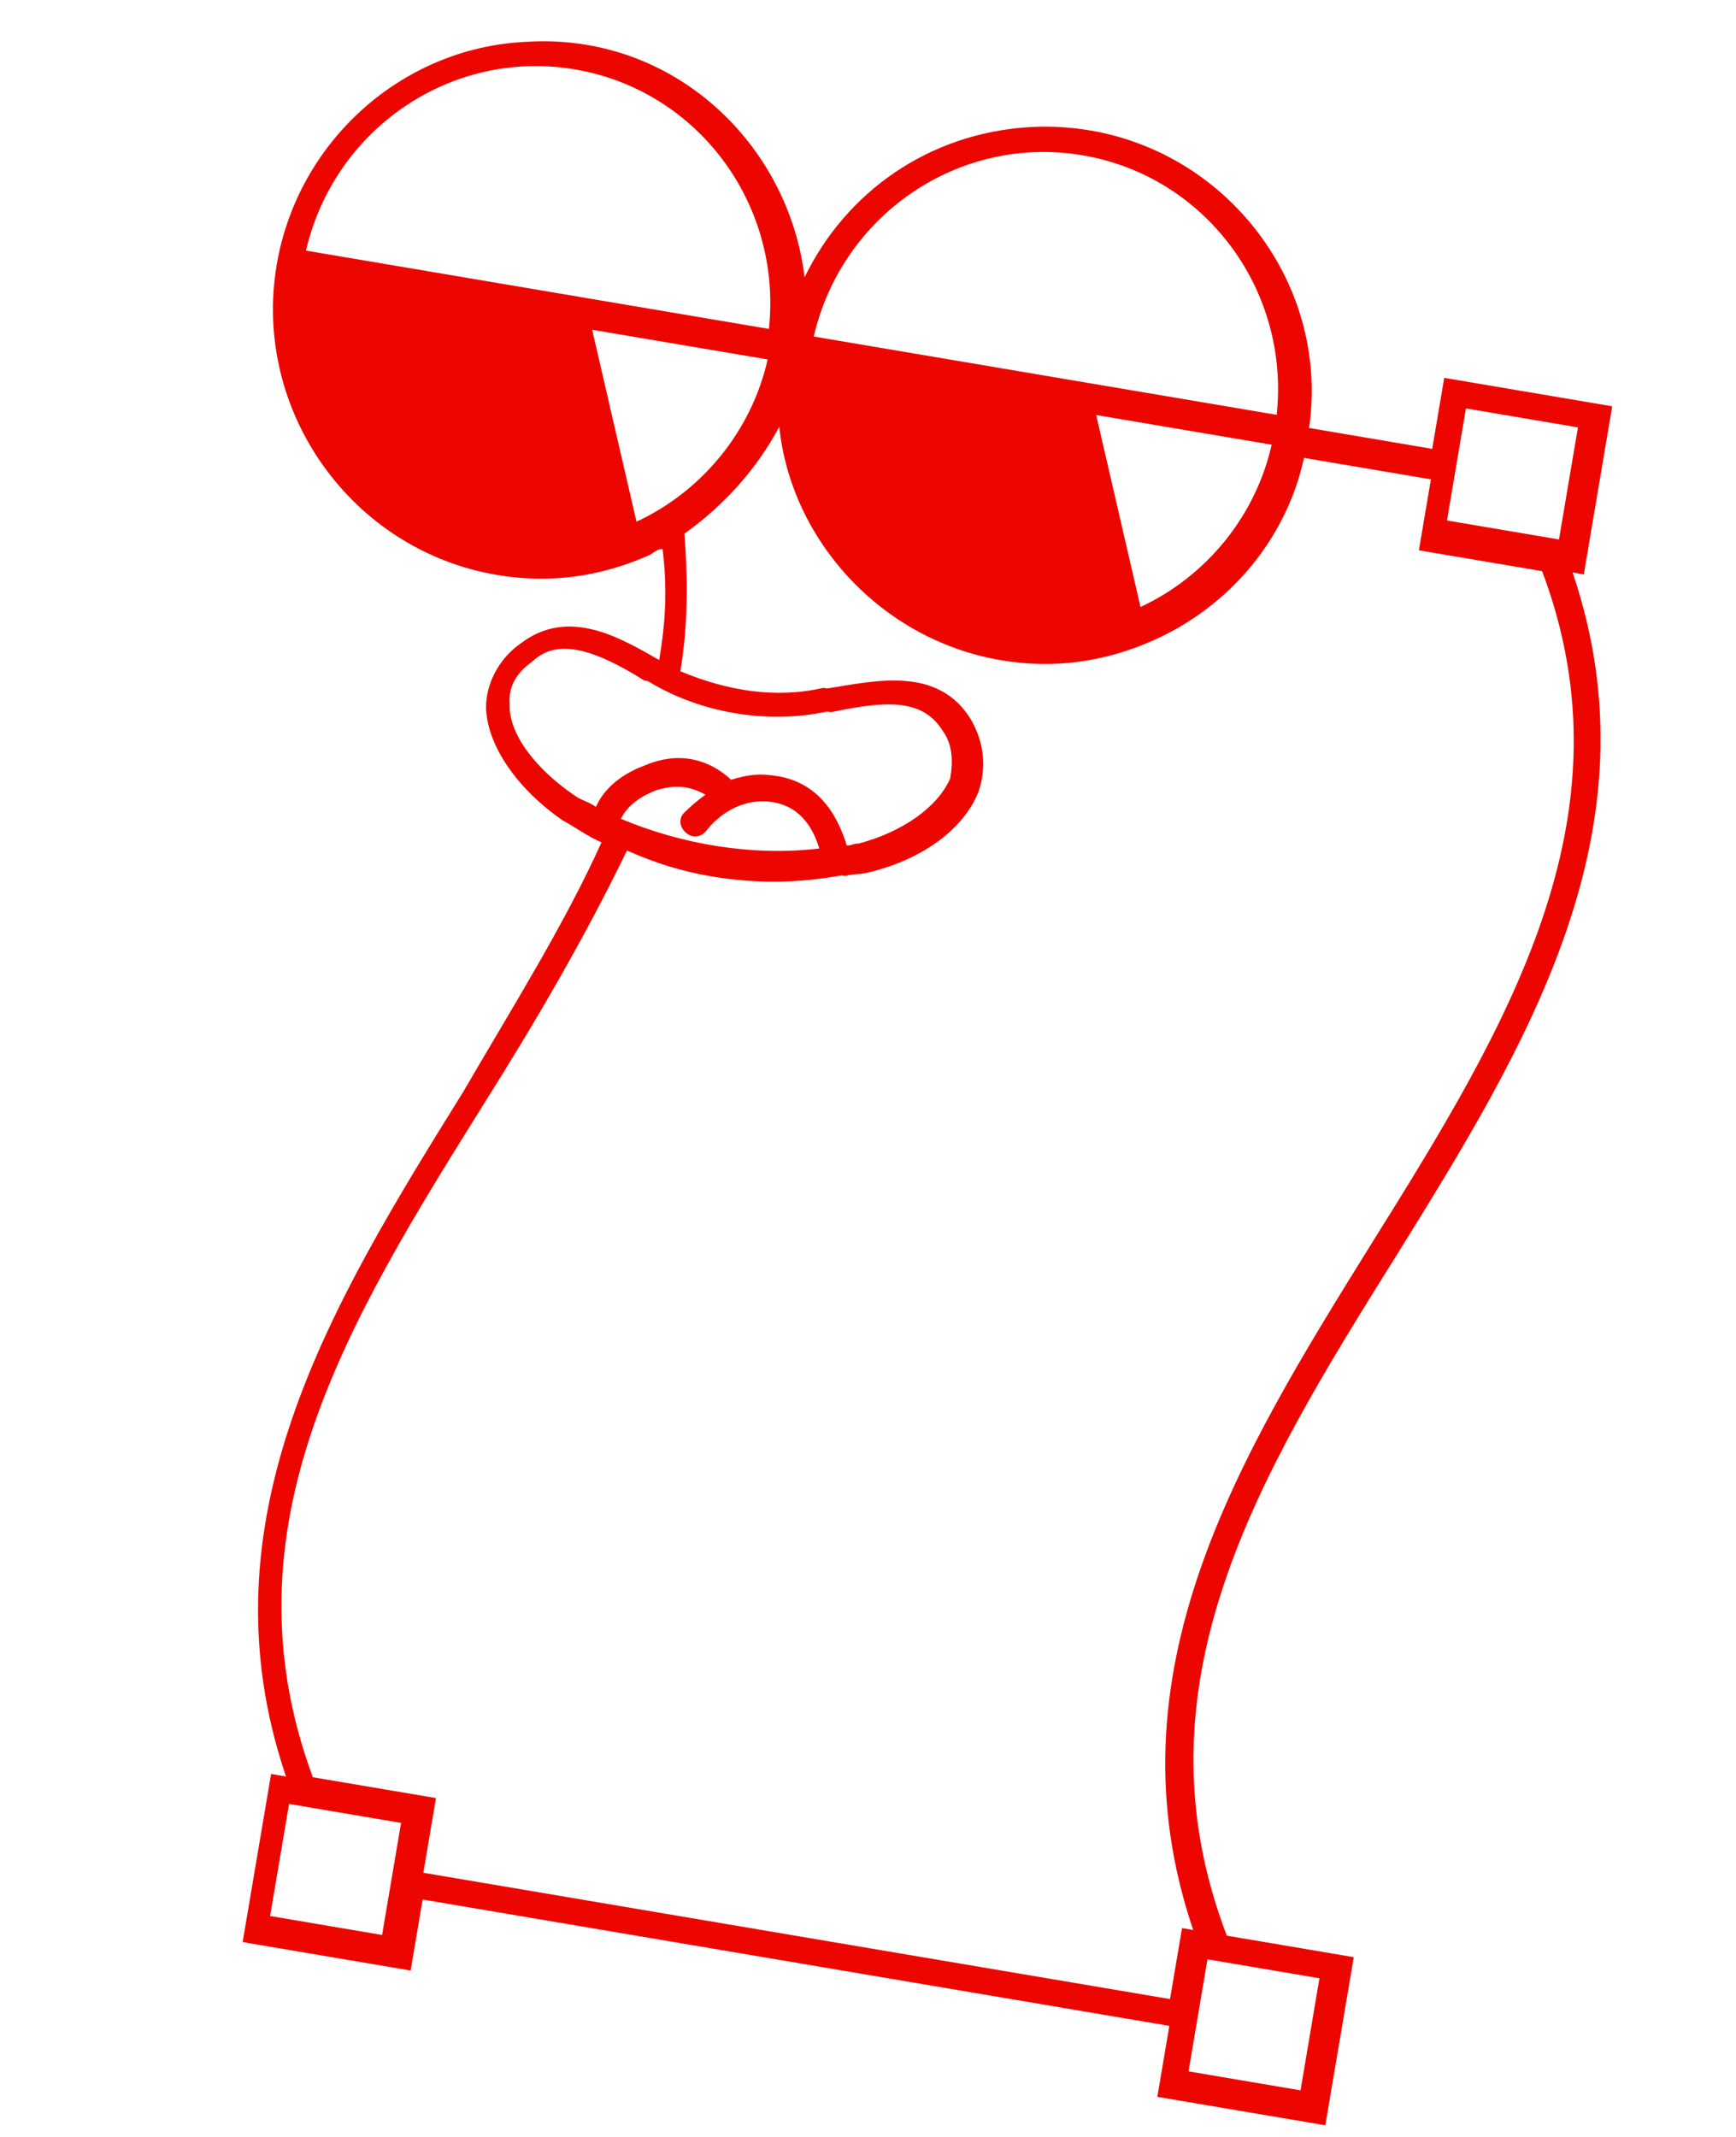 <svg width="39" height="48" viewBox="0 0 39 48" fill="none" xmlns="http://www.w3.org/2000/svg">
<path d="M31.347 28.239C34.31 23.475 37.286 18.628 35.329 12.859L35.581 12.902L36.219 9.126L32.445 8.487L32.175 10.082L29.408 9.613C29.934 5.991 26.964 2.641 23.131 2.855C20.866 2.99 19.002 4.315 18.075 6.229C17.718 3.234 15.123 0.724 11.809 0.94C9.025 1.073 6.685 3.18 6.216 5.949C5.663 9.222 7.892 12.361 11.164 12.914C12.338 13.113 13.485 12.962 14.605 12.461C14.703 12.391 14.801 12.321 14.885 12.335C14.995 13.217 14.951 13.986 14.809 14.825C13.943 14.334 12.77 13.617 11.677 14.468C11.187 14.817 10.92 15.376 10.918 15.893C10.944 16.761 11.641 17.742 12.646 18.43C12.883 18.556 13.191 18.781 13.512 18.922C12.682 20.766 11.503 22.638 10.407 24.524C7.445 29.288 4.468 34.136 6.425 39.904L6.09 39.847L5.451 43.623L9.225 44.262L9.495 42.667L26.27 45.505L26 47.099L29.774 47.738L30.413 43.962L27.561 43.479C25.408 37.85 28.272 33.156 31.347 28.239ZM32.933 9.174L35.449 9.6L35.023 12.117L32.507 11.691L32.933 9.174ZM18.281 7.559C18.917 4.818 21.551 3.02 24.319 3.488C27.086 3.956 28.982 6.521 28.681 9.318L18.281 7.559ZM6.874 5.629C7.51 2.889 10.144 1.09 12.912 1.558C15.68 2.026 17.575 4.591 17.274 7.388L6.874 5.629ZM28.568 9.989C28.214 11.569 27.12 12.938 25.622 13.634L24.626 9.322L28.568 9.989ZM14.299 11.718L13.303 7.407L17.245 8.074C16.891 9.654 15.797 11.022 14.299 11.718ZM11.45 15.811C11.423 15.461 11.563 15.14 11.956 14.861C12.264 14.568 12.614 14.54 12.949 14.597C13.369 14.668 13.927 14.935 14.472 15.286L14.556 15.3C15.729 16.017 17.238 16.272 18.582 15.982L18.666 15.996C19.827 15.761 20.708 15.651 21.182 16.421C21.391 16.716 21.418 17.065 21.347 17.485C21.066 18.128 20.281 18.686 19.287 18.949C19.204 18.935 19.105 19.005 19.022 18.99C18.855 18.444 18.48 17.604 17.473 17.434C17.054 17.363 16.788 17.404 16.424 17.515C16.201 17.305 15.517 16.758 14.495 17.189C13.851 17.425 13.529 17.802 13.388 18.124C13.235 18.012 13.067 17.983 12.913 17.871C12.062 17.295 11.42 16.496 11.45 15.811ZM13.947 18.391C14.073 18.153 14.284 17.93 14.745 17.749C15.291 17.583 15.613 17.723 15.85 17.85C15.556 18.059 15.345 18.282 15.345 18.282C15.233 18.436 15.289 18.618 15.442 18.73C15.596 18.843 15.778 18.787 15.89 18.633C15.89 18.633 16.451 17.865 17.374 18.021C18.045 18.135 18.295 18.695 18.406 19.059C16.909 19.237 15.316 18.968 13.947 18.391ZM8.584 43.463L6.068 43.037L6.494 40.52L9.01 40.946L8.74 42.54L8.584 43.463ZM9.525 41.982L9.794 40.388L7.027 39.92C4.957 34.305 7.807 29.695 10.882 24.777C12.062 22.905 13.157 21.019 14.085 19.105C14.727 19.386 15.3 19.569 15.971 19.683C16.978 19.853 17.929 19.841 18.908 19.662C18.908 19.662 18.908 19.662 18.992 19.676C19.174 19.62 19.342 19.649 19.524 19.593C20.783 19.288 21.68 18.577 21.989 17.766C22.173 17.193 22.09 16.661 21.826 16.185C21.087 14.938 19.646 15.299 18.583 15.464L18.499 15.45C17.422 15.699 16.331 15.514 15.284 15.078C15.454 14.072 15.456 13.036 15.375 11.987C16.258 11.359 17.001 10.536 17.507 9.585C17.766 12.132 19.802 14.376 22.486 14.829C23.66 15.028 24.808 14.877 25.927 14.376C27.608 13.624 28.898 12.117 29.294 10.285L32.146 10.767L31.876 12.361L34.644 12.829C36.728 18.361 33.863 23.055 30.788 27.972C27.826 32.736 24.849 37.583 26.806 43.352L26.555 43.309L26.285 44.903L9.511 42.066L9.525 41.982ZM29.217 46.953L26.701 46.527L27.126 44.01L29.642 44.436L29.217 46.953Z" fill="#ED0600"/>
</svg>
